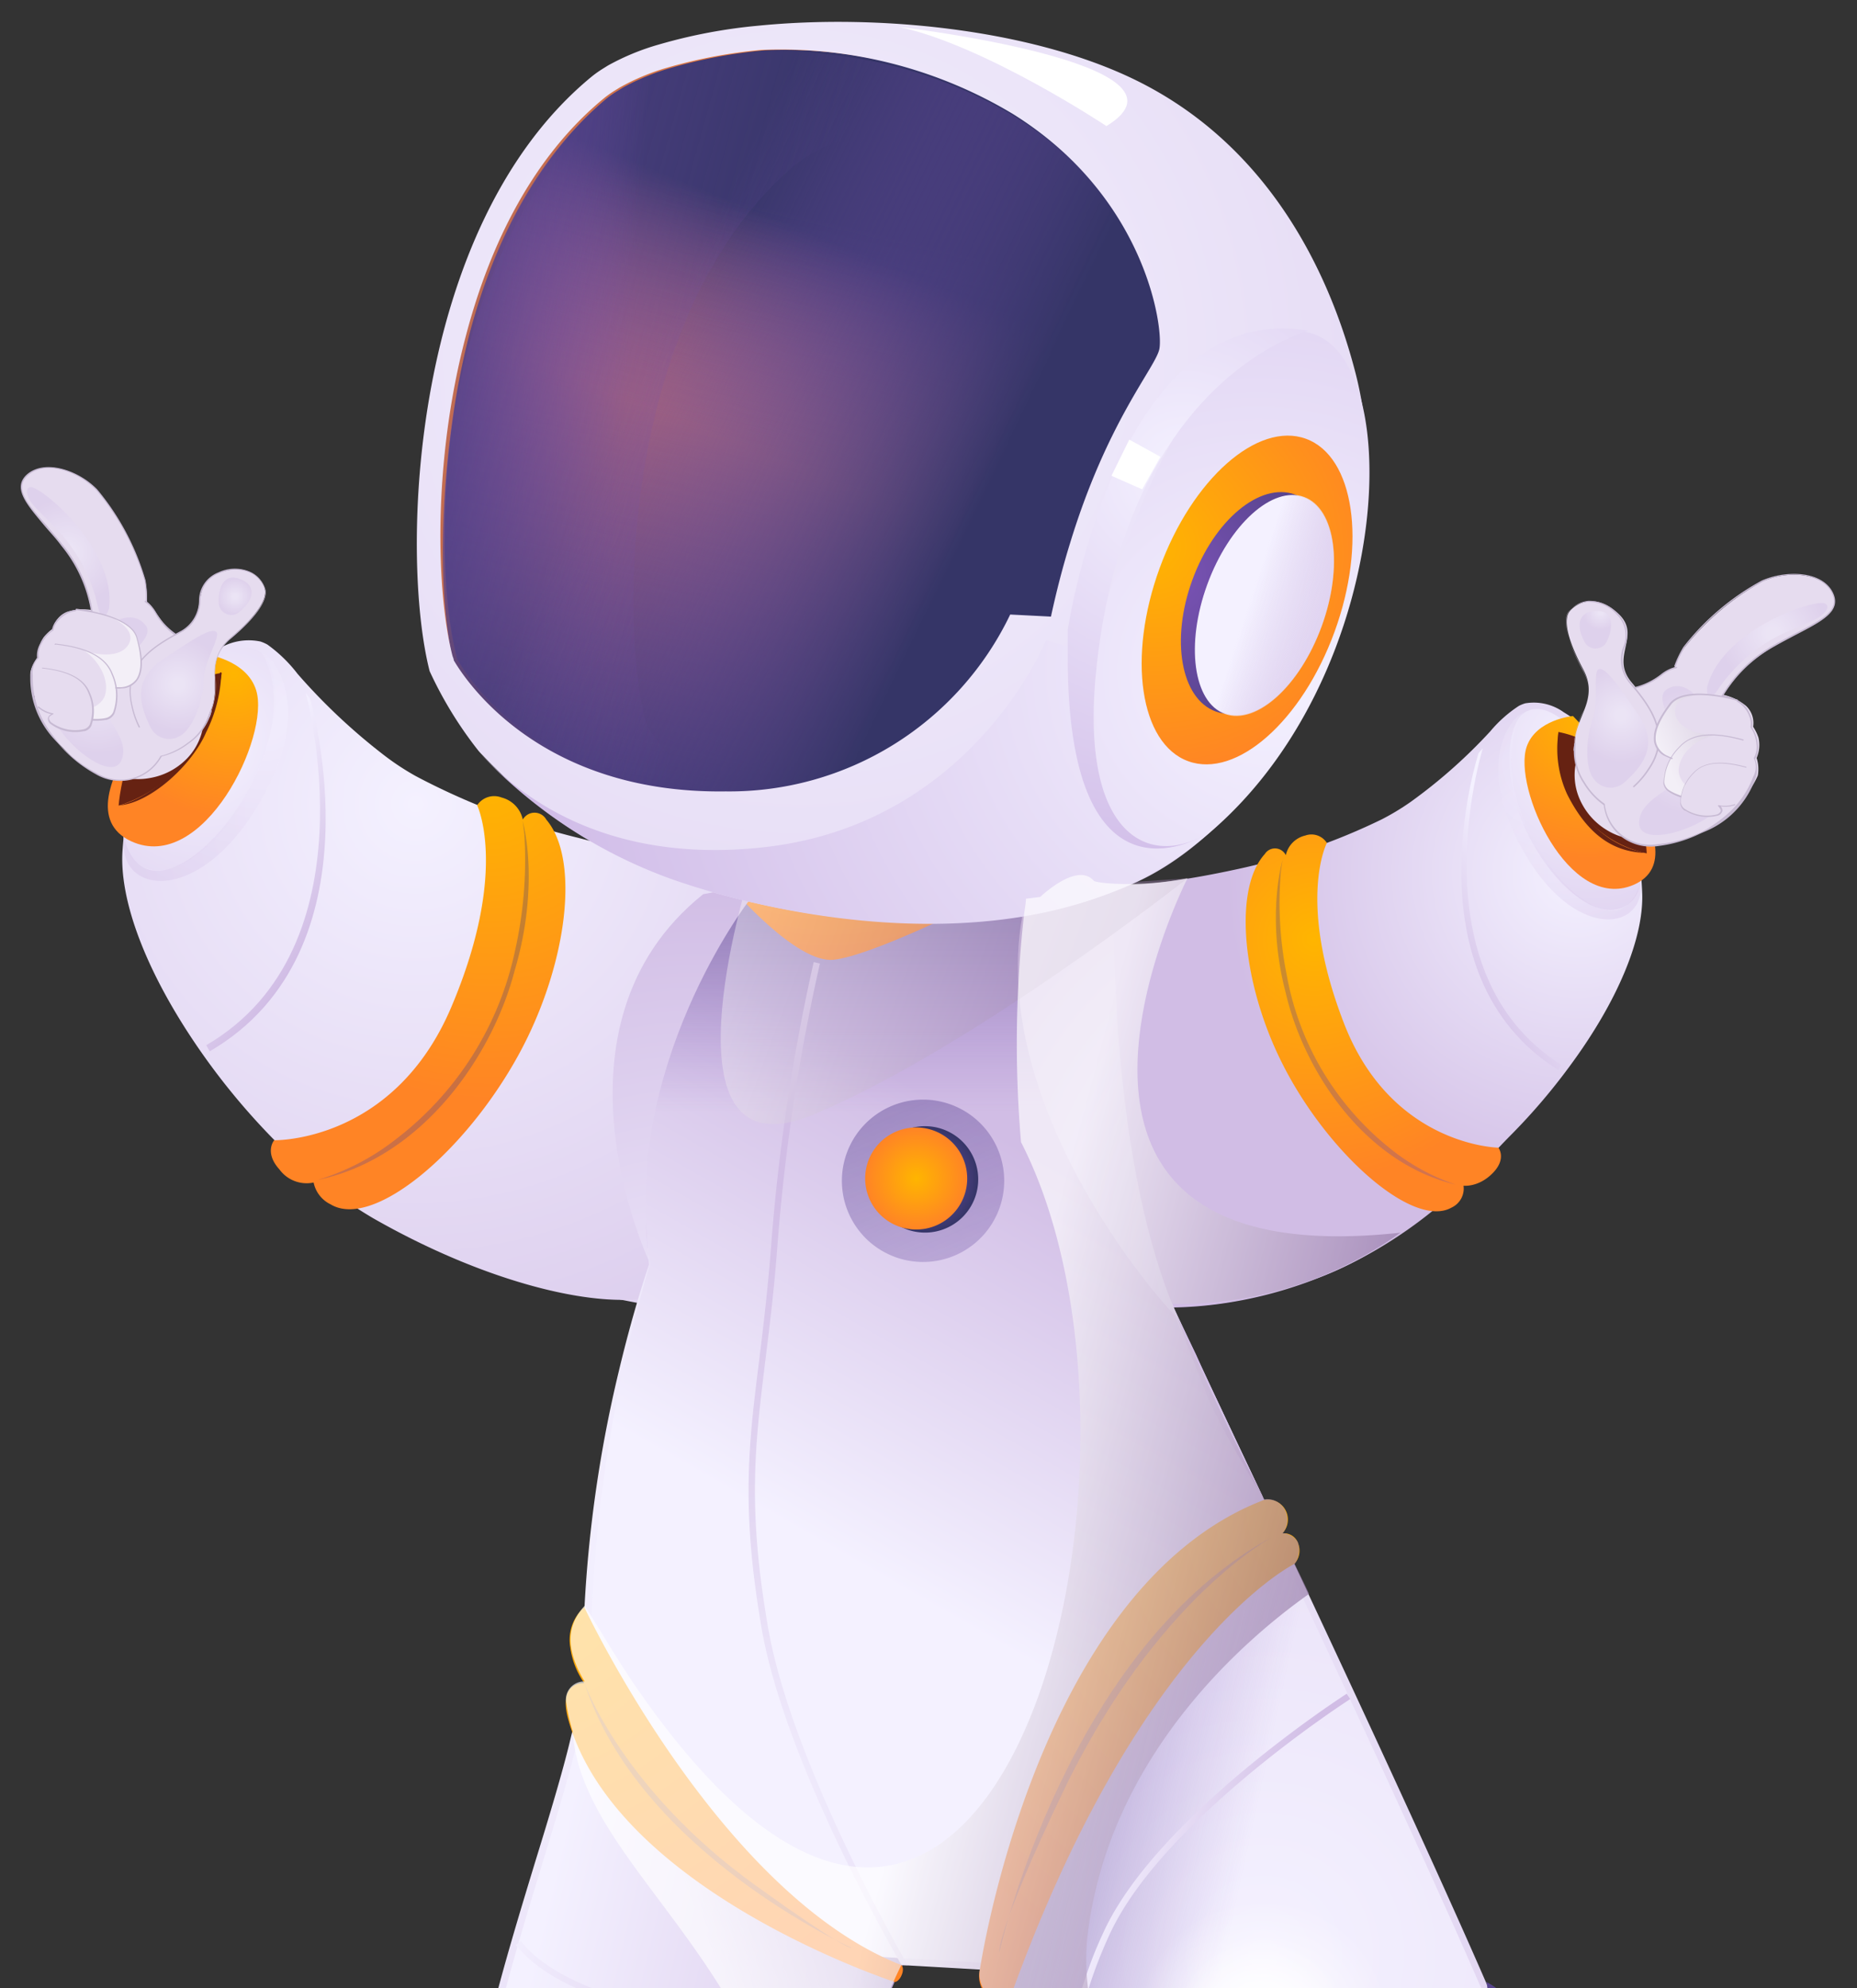 <svg xmlns="http://www.w3.org/2000/svg" xmlns:xlink="http://www.w3.org/1999/xlink" viewBox="0 0 170 182"><rect x="0" y="0" width="170" height="182" fill="#333333" stroke="none"/><defs><style>.a{isolation:isolate;}.aa,.ad,.ae,.af,.ag,.ah,.ai,.aj,.ak,.al,.am,.ap,.aq,.ar,.aw,.ax,.ay,.b,.bb,.bh,.bi,.bo,.bp,.bq,.c,.i,.j,.l,.t,.u{fill-rule:evenodd;}.b{fill:url(#a);}.ae,.ag,.ai,.ap,.aq,.aw,.ax,.bg,.bh,.bj,.bk,.bm,.bt,.bw,.c,.g,.k,.s,.u,.y{mix-blend-mode:multiply;}.c{fill:url(#b);}.d{fill:url(#c);}.e{fill:url(#d);}.f{fill:url(#e);}.g{fill:url(#f);}.bc,.bd,.be,.bf,.h,.o,.p,.q,.r,.z{mix-blend-mode:overlay;opacity:0.37;}.h{fill:url(#g);}.i{fill:url(#h);}.j{fill:#662212;}.aw,.ax,.k{opacity:0.31;}.l{fill:url(#i);}.m{fill:#e6dcef;}.n{fill:#c7bad3;}.o{fill:url(#j);}.p{fill:url(#k);}.q{fill:url(#l);}.r{fill:url(#m);}.bg,.s{opacity:0.53;}.s{fill:url(#n);}.t{fill:url(#o);}.u{fill:url(#p);}.v{fill:url(#q);}.w{fill:url(#r);}.x{fill:url(#s);}.y{fill:url(#t);}.z{fill:url(#u);}.aa{fill:url(#v);}.ab{fill:none;}.ac{fill:url(#w);}.ad{fill:url(#x);}.ae{fill:url(#y);}.af{fill:url(#z);}.ag{fill:url(#aa);}.ah{fill:url(#ab);}.ai{fill:url(#ac);}.aj{fill:url(#ad);}.ak{fill:url(#ae);}.al{fill:url(#af);}.am{fill:url(#ag);}.an{fill:url(#ah);}.ao{fill:url(#ai);}.ap{fill:url(#aj);}.aq{fill:url(#ak);}.ar{fill:url(#al);}.as{fill:url(#am);}.at{fill:url(#an);}.au{fill:url(#ao);}.av{fill:url(#ap);}.aw{fill:url(#aq);}.ax{fill:url(#ar);}.ay{fill:url(#as);}.az{fill:url(#at);}.ba{fill:url(#au);}.bb{fill:url(#av);}.bc{fill:url(#aw);}.bd{fill:url(#ax);}.be{fill:url(#ay);}.bf{fill:url(#az);}.bg{fill:url(#ba);}.bh{opacity:0.42;fill:url(#bb);}.bi{fill:url(#bc);}.bj{fill:url(#bd);}.bk{fill:url(#be);}.bl,.bn{mix-blend-mode:screen;}.bl{fill:url(#bf);}.bm{fill:url(#bg);}.bn{fill:url(#bh);}.bo{fill:url(#bi);}.bp{fill:url(#bj);}.bq{fill:url(#bk);}.br{fill:#fff;}.bs{fill:url(#bl);}.bt{fill:url(#bm);}.bu{fill:url(#bn);}.bv{fill:url(#bo);}.bw{opacity:0.66;}.bx{fill:url(#bp);}.by{fill:url(#bq);}</style><radialGradient id="a" cx="83.01" cy="-877.33" r="103.64" gradientTransform="translate(-546.13 738.99) rotate(35.26)" gradientUnits="userSpaceOnUse"><stop offset="0" stop-color="#f4f1ff"/><stop offset="1" stop-color="#d1bde5"/></radialGradient><linearGradient id="b" x1="60.65" y1="-747.34" x2="97.5" y2="-728.16" gradientTransform="matrix(0.83, 0.55, -0.55, 0.83, -406.65, 695.09)" gradientUnits="userSpaceOnUse"><stop offset="0" stop-color="#7d54b8" stop-opacity="0"/><stop offset="1" stop-color="#353567"/></linearGradient><radialGradient id="c" cx="-33.86" cy="-732.84" r="77.43" gradientTransform="translate(-364.76 686.74) rotate(35.95)" xlink:href="#a"/><radialGradient id="d" cx="44.89" cy="71.51" r="29.16" gradientUnits="userSpaceOnUse"><stop offset="0" stop-color="#ffb500"/><stop offset="1" stop-color="#ff8425"/></radialGradient><linearGradient id="e" x1="78.75" y1="-867.12" x2="92.34" y2="-867.12" gradientTransform="translate(-546.13 738.99) rotate(35.26)" xlink:href="#a"/><radialGradient id="f" cx="317.85" cy="-816.38" r="31.78" gradientTransform="matrix(0.76, 0.43, -0.49, 0.87, -622.07, 641.81)" xlink:href="#a"/><radialGradient id="g" cx="128.91" cy="-819.65" r="18.88" gradientTransform="translate(-490.9 715.85) rotate(29.44)" gradientUnits="userSpaceOnUse"><stop offset="0.1" stop-color="#f4f1ff"/><stop offset="1" stop-color="#d1bde5"/></radialGradient><radialGradient id="h" cx="21.4" cy="61.64" r="13.2" xlink:href="#d"/><radialGradient id="i" cx="-1261.01" cy="602.84" r="50.68" gradientTransform="matrix(-0.02, -0.98, 0.99, 0, -611.85, -1137.7)" gradientUnits="userSpaceOnUse"><stop offset="0" stop-color="#7d54b8"/><stop offset="1" stop-color="#353567"/></radialGradient><radialGradient id="j" cx="373.24" cy="-366.54" r="4.96" gradientTransform="translate(-387.01 395.52) rotate(3.22)" xlink:href="#g"/><radialGradient id="k" cx="376.63" cy="-354" r="5.72" gradientTransform="translate(-387.01 395.52) rotate(3.22)" xlink:href="#g"/><radialGradient id="l" cx="383.97" cy="-355.02" r="4.28" gradientTransform="translate(-387.01 395.52) rotate(3.22)" xlink:href="#g"/><radialGradient id="m" cx="388.74" cy="-363.33" r="1.61" gradientTransform="translate(-387.01 395.52) rotate(3.22)" xlink:href="#g"/><linearGradient id="n" x1="-2961.07" y1="-30.07" x2="-2949.35" y2="-37.71" gradientTransform="matrix(-0.97, -0.23, -0.23, 0.97, -2878.04, -586.27)" gradientUnits="userSpaceOnUse"><stop offset="0" stop-color="#fff"/><stop offset="1" stop-color="#9579a7"/></linearGradient><radialGradient id="o" cx="279.4" cy="-862.34" r="73.73" gradientTransform="translate(-324.24 822.8) rotate(14.8)" xlink:href="#a"/><linearGradient id="p" x1="118.04" y1="-764.44" x2="85.11" y2="-734.15" gradientTransform="matrix(0.95, 0.33, -0.33, 0.95, -247.97, 781.41)" xlink:href="#b"/><radialGradient id="q" cx="81.71" cy="-764.8" r="32.18" gradientTransform="translate(-209.55 762.75) rotate(21.3)" xlink:href="#a"/><radialGradient id="r" cx="120.3" cy="85.98" r="22.02" xlink:href="#d"/><linearGradient id="s" x1="-430.99" y1="-476.54" x2="-418.87" y2="-476.54" gradientTransform="matrix(-0.83, 0.55, 0.55, 0.83, 46.28, 715.43)" xlink:href="#a"/><radialGradient id="t" cx="-306.72" cy="-478.53" r="28.34" gradientTransform="matrix(-0.78, 0.41, 0.46, 0.89, 125.32, 620.74)" xlink:href="#a"/><radialGradient id="u" cx="-417.74" cy="-481.44" r="16.84" gradientTransform="matrix(-0.89, 0.46, 0.46, 0.89, -8.17, 690.52)" xlink:href="#g"/><radialGradient id="v" cx="145.32" cy="65.55" r="13.05" xlink:href="#d"/><radialGradient id="w" cx="200.04" cy="-754.57" r="166.02" gradientTransform="translate(-324.24 822.8) rotate(14.8)" xlink:href="#a"/><linearGradient id="x" x1="196.41" y1="-710.62" x2="238.57" y2="-711.65" gradientTransform="translate(-324.24 822.8) rotate(14.8)" xlink:href="#a"/><linearGradient id="y" x1="101.89" y1="-663.32" x2="136.6" y2="-693.75" gradientTransform="matrix(0.95, 0.33, -0.33, 0.95, -247.97, 781.41)" xlink:href="#b"/><linearGradient id="z" x1="210.69" y1="-761.21" x2="221.12" y2="-800.57" gradientTransform="translate(-324.24 822.8) rotate(14.8)" xlink:href="#a"/><linearGradient id="aa" x1="85.2" y1="101.72" x2="85.2" y2="65.98" gradientTransform="matrix(1, 0, 0, 1, 0, 0)" xlink:href="#b"/><radialGradient id="ab" cx="260.82" cy="-734.96" r="148.8" gradientTransform="translate(-324.24 822.8) rotate(14.8)" xlink:href="#a"/><linearGradient id="ac" x1="141.05" y1="-688.85" x2="99.05" y2="-683.82" gradientTransform="matrix(0.95, 0.33, -0.33, 0.95, -247.97, 781.41)" xlink:href="#b"/><radialGradient id="ad" cx="75.79" cy="63.94" r="23.32" xlink:href="#d"/><radialGradient id="ae" cx="64.64" cy="133.81" r="53.12" gradientTransform="matrix(1, 0, 0, 1, 0, 0)" xlink:href="#a"/><radialGradient id="af" cx="123.36" cy="138.06" r="47.71" xlink:href="#d"/><radialGradient id="ag" cx="46.43" cy="142.57" r="45.53" xlink:href="#d"/><radialGradient id="ah" cx="282.57" cy="-717.79" r="37.11" gradientTransform="translate(-324.24 822.8) rotate(14.8)" xlink:href="#i"/><radialGradient id="ai" cx="209.91" cy="-733.72" r="59.08" gradientTransform="translate(-324.24 822.8) rotate(14.8)" xlink:href="#a"/><linearGradient id="aj" x1="99.43" y1="143.82" x2="58.92" y2="46.8" gradientTransform="matrix(1, 0, 0, 1, 0, 0)" xlink:href="#b"/><radialGradient id="ak" cx="212.77" cy="-795.6" r="4.87" gradientTransform="translate(-324.24 822.8) rotate(14.8)" xlink:href="#i"/><radialGradient id="al" cx="211.97" cy="-795.46" r="4.67" gradientTransform="translate(-324.24 822.8) rotate(14.8)" xlink:href="#d"/><linearGradient id="am" x1="152.4" y1="-785.88" x2="185.37" y2="-785.88" gradientTransform="matrix(0.94, 0.35, -0.35, 0.94, -371.82, 859.15)" xlink:href="#a"/><linearGradient id="an" x1="202.21" y1="-812.66" x2="215.93" y2="-812.66" gradientTransform="matrix(0.94, 0.35, -0.35, 0.94, -371.82, 859.15)" xlink:href="#a"/><radialGradient id="ao" cx="262.56" cy="-728.52" r="13.34" gradientTransform="translate(-324.24 822.8) rotate(14.8)" gradientUnits="userSpaceOnUse"><stop offset="0" stop-color="#fff"/><stop offset="0.87" stop-color="#fff" stop-opacity="0"/></radialGradient><radialGradient id="ap" cx="262.21" cy="-728.76" r="8.93" xlink:href="#ao"/><radialGradient id="aq" cx="203.63" cy="-753.79" r="43.84" gradientTransform="translate(-324.24 822.8) rotate(14.8)" xlink:href="#i"/><radialGradient id="ar" cx="-709.43" cy="-697.31" r="57.05" gradientTransform="translate(-622.38 805.51) rotate(94.58)" xlink:href="#i"/><radialGradient id="as" cx="-1148.6" cy="-304.61" r="45.2" gradientTransform="matrix(0.06, -0.98, -0.99, -0.03, -93.78, -1031.91)" xlink:href="#i"/><linearGradient id="at" x1="119.57" y1="-741.99" x2="137.85" y2="-723.81" gradientTransform="matrix(0.95, 0.33, -0.33, 0.95, -247.97, 781.41)" xlink:href="#a"/><radialGradient id="au" cx="117.83" cy="-723.97" r="10.27" gradientTransform="matrix(0.95, 0.33, -0.33, 0.95, -247.97, 781.41)" xlink:href="#a"/><radialGradient id="av" cx="123.53" cy="114.06" r="36.45" gradientTransform="matrix(1, 0, 0, 1, 0, 0)" xlink:href="#a"/><radialGradient id="aw" cx="321.67" cy="-375.86" r="4.96" gradientTransform="matrix(-0.95, -0.32, -0.32, 0.95, 347.59, 517.95)" xlink:href="#g"/><radialGradient id="ax" cx="325.07" cy="-363.33" r="5.72" gradientTransform="matrix(-0.95, -0.32, -0.32, 0.95, 347.59, 517.95)" xlink:href="#g"/><radialGradient id="ay" cx="332.4" cy="-364.35" r="4.28" gradientTransform="matrix(-0.95, -0.32, -0.32, 0.95, 347.59, 517.95)" xlink:href="#g"/><radialGradient id="az" cx="337.17" cy="-372.66" r="1.61" gradientTransform="matrix(-0.95, -0.32, -0.32, 0.95, 347.59, 517.95)" xlink:href="#g"/><linearGradient id="ba" x1="-2908.67" y1="-30.26" x2="-2896.95" y2="-37.91" gradientTransform="translate(3025.1 527.06) rotate(8.45)" xlink:href="#n"/><linearGradient id="bb" x1="137.86" y1="-880.74" x2="175.52" y2="-880.74" gradientTransform="matrix(0.94, 0.35, -0.35, 0.94, -371.82, 859.15)" xlink:href="#n"/><radialGradient id="bc" cx="-14.96" cy="-695.73" r="44.34" gradientTransform="matrix(0.87, 0.38, -0.41, 0.91, -171.82, 683.97)" xlink:href="#d"/><linearGradient id="bd" x1="-114.68" y1="-685.17" x2="-115.32" y2="-705.63" gradientTransform="translate(-103.84 714.35) rotate(24.01)" gradientUnits="userSpaceOnUse"><stop offset="0" stop-color="#7d54b8" stop-opacity="0.5"/><stop offset="1" stop-color="#353567"/></linearGradient><linearGradient id="be" x1="-94.79" y1="-645.83" x2="-113.02" y2="-641.22" gradientTransform="translate(-54.2 680.88) rotate(18.19)" xlink:href="#b"/><linearGradient id="bf" x1="-81.16" y1="-668.37" x2="-76.26" y2="-612.93" gradientTransform="translate(-54.2 680.88) rotate(18.19)" xlink:href="#b"/><linearGradient id="bg" x1="-94.57" y1="-650.33" x2="-61.66" y2="-645.96" gradientTransform="translate(-54.2 680.88) rotate(18.19)" xlink:href="#b"/><linearGradient id="bh" x1="-2.48" y1="-775.99" x2="-73.22" y2="-768.73" gradientTransform="translate(-209.55 762.75) rotate(21.3)" xlink:href="#b"/><radialGradient id="bi" cx="-1.52" cy="-782.75" r="136.56" gradientTransform="translate(-209.55 762.75) rotate(21.3)" xlink:href="#a"/><radialGradient id="bj" cx="-1.26" cy="-640.05" r="80.5" gradientTransform="matrix(0.98, 0.33, -0.31, 0.95, -81.32, 670.31)" gradientUnits="userSpaceOnUse"><stop offset="0" stop-color="#f4f1ff"/><stop offset="1" stop-color="#c9b1e3"/></radialGradient><radialGradient id="bk" cx="-8.63" cy="-700.9" r="46.19" gradientTransform="matrix(0.87, 0.38, -0.41, 0.91, -171.82, 683.97)" xlink:href="#bj"/><radialGradient id="bl" cx="-25.87" cy="-647.53" r="21" gradientTransform="matrix(0.03, 1.06, -1, 0.04, -530.96, 98.11)" xlink:href="#d"/><radialGradient id="bm" cx="-87.44" cy="-705.06" r="23.85" gradientTransform="matrix(0, 1.23, -1.09, 0, -654.1, 153.7)" xlink:href="#i"/><radialGradient id="bn" cx="-19.36" cy="-705.14" r="23.7" gradientTransform="matrix(0, 1.11, -1.09, 0, -653.14, 69.28)" xlink:href="#a"/><linearGradient id="bo" x1="-39.28" y1="-647.26" x2="-25.01" y2="-647.26" gradientTransform="translate(-530.04 110.47) rotate(88.12)" gradientUnits="userSpaceOnUse"><stop offset="0.28" stop-color="#f4f1ff"/><stop offset="1" stop-color="#d1bde5" stop-opacity="0"/></linearGradient><linearGradient id="bp" x1="225.11" y1="-802.32" x2="256.76" y2="-802.32" gradientTransform="translate(-324.24 822.8) rotate(14.8)" xlink:href="#n"/><linearGradient id="bq" x1="225.11" y1="-758.24" x2="256.76" y2="-758.24" gradientTransform="translate(-324.24 822.8) rotate(14.8)" xlink:href="#n"/></defs><g class="a"><path class="b" d="M11.92,77.74C11,88.32,27,109.72,39.24,113.61c2.55.82,6.66,2.7,10,3.57,23.51,6.07,19.21,1,23.48-2.07,2.59-1.82-7.16-12.07-7.16-12.07l11.1-22.73s-.32-.08-.9-.19a43.67,43.67,0,0,0-10.37-.76c-5.82.35-23.22-3.89-30.59-9.59s-9.08-9.7-11.19-10.36-5.24,2-5.24,2S12.87,66.58,11.92,77.74Z"/><path class="c" d="M11.92,77.74C11,88.32,25.81,107.67,37.5,112.9c28.15,12.61,27-.55,31.86-4,2.58-1.82-3.79-5.84-3.79-5.84l11.1-22.73s-.32-.08-.9-.19a43.67,43.67,0,0,0-10.37-.76c-5.82.35-23.22-3.89-30.59-9.59s-9.08-9.7-11.19-10.36-5.24,2-5.24,2S12.87,66.58,11.92,77.74Z"/><path class="d" d="M77,79.67a.54.54,0,0,0-.19-.07s-.34-.09-.93-.2a44.52,44.52,0,0,0-10.56-.78c-2.51.15-7.26-.59-12.39-1.93a64.65,64.65,0,0,1-14.83-5.63,23.67,23.67,0,0,1-2.86-1.87,54.92,54.92,0,0,1-8-7.51A13.07,13.07,0,0,0,24.48,59a3.56,3.56,0,0,0-.64-.28,5.22,5.22,0,0,0-4,.79,12,12,0,0,0-1.94,1.32l0,0a18.45,18.45,0,0,0-3,4.18,31.56,31.56,0,0,0-3.67,12.66c-.39,4.62,2.12,11.25,6.88,18.19a62.45,62.45,0,0,0,7.51,9,41.87,41.87,0,0,0,8.56,6.66c11.5,6.56,22.2,8.6,26.59,6.88,3.9-1.53,3.75-6.61,6-8.19,2.6-1.82-.7-6.56-.63-6.62a.82.82,0,0,0,.16-.22l11.1-22.73a.75.75,0,0,0,0-.64.71.71,0,0,0-.31-.33Z"/><path class="e" d="M43.68,73.71s2.92,6-2.36,18.46-16.22,12.2-16.22,12.2-.94,1.1.48,2.67a3.08,3.08,0,0,0,3.13,1.2,2.86,2.86,0,0,0,1.56,2c3.86,2.33,12.37-4.78,17.29-13.85,4.33-8,5.6-17.67,2.45-21.37a1.23,1.23,0,0,0-2.15,0A2.66,2.66,0,0,0,45.92,73,1.87,1.87,0,0,0,43.68,73.71Z"/><path class="f" d="M19.2,96.23C35.05,87,28.47,64.19,28.4,64L28,63.44c.06.23,6.29,23.24-9.12,32.23Z"/><path class="g" d="M22.9,72.45c-3.12,5.53-7.59,8.44-10.15,6.71S11.13,73,14.25,67.49s6.84-9.36,9.41-7.9C25.73,60.76,26,66.91,22.9,72.45Z"/><path class="h" d="M24,59.77c.68,0,5.19,4.6-.37,13.93s-12.92,8.11-12.27,3C14,86.77,29.19,69.07,24,59.77Z"/><path class="i" d="M18.8,59.88s3.77.47,4.65,3.3C24.76,67.41,18.61,80.06,12,77,4.62,73.55,18.8,59.88,18.8,59.88Z"/><path class="j" d="M20.3,61.59s-1,9.52-9.44,12.15C10.86,73.74,11.52,63,20.3,61.59Z"/><g class="k"><path class="l" d="M29.09,108a21.74,21.74,0,0,0,7.07-3.66,29.4,29.4,0,0,0,11-17.37A37.64,37.64,0,0,0,48,76.39c-.16-1.51-.2-1.34-.18-1.31.09.19,1.64,5.91-.72,13.81C45.09,96.61,38.69,106,29.09,108Z"/></g><path class="j" d="M10.88,73.72s4.56-.82,7.73-7a13.31,13.31,0,0,0,1.48-4.87c0-.38.17-.31.17-.3a13,13,0,0,1-1.38,5.46C17.61,70,13.77,73.53,10.88,73.72Z"/><path class="m" d="M3.16,63.76a.3.3,0,0,0,0,.1,7.82,7.82,0,0,0,2.64,4.52l.07.06a2.57,2.57,0,0,0,2.14.8,3.11,3.11,0,0,0,2.23-1.94A4.21,4.21,0,0,0,12,66.68a2.39,2.39,0,0,0,1-2.31c0-.1,0-.19,0-.26a2.31,2.31,0,0,0-.1-.43s-.21-.75-.37-1.63a11.3,11.3,0,0,1-.19-1.39,3.22,3.22,0,0,1,.05-1c.31-1.14-.35-2.6-2.8-3.48A5,5,0,0,0,6.15,56a2.16,2.16,0,0,0-1.31,1.54,4.21,4.21,0,0,0-.84.79,3,3,0,0,0-.53,1.79,3.41,3.41,0,0,0-.69,1.45A6.42,6.42,0,0,0,3.16,63.76Z"/><path class="n" d="M8,69.3l.21,0c1.1-.23,1.92-1.7,2-1.92a3.29,3.29,0,0,0,1.83-.68,2.58,2.58,0,0,0,.81-2.86,0,0,0,1,0-.09,0,2.49,2.49,0,0,1-.78,2.75,3.23,3.23,0,0,1-1.8.66.05.05,0,0,0,0,0s-.86,1.66-2,1.89A2.63,2.63,0,0,1,6,68.49l0,0a8.41,8.41,0,0,1-3-6.66,1.89,1.89,0,0,1,.57-1.62.08.08,0,0,0,0,0,1.91,1.91,0,0,1,.25-1.3,3,3,0,0,1,1.07-1.21l0,0a1.62,1.62,0,0,1,.49-.93c1.13-1.27,2.77-.92,4.22-.4,1.85.65,2.89,1.82,2.79,3.12a.05.05,0,0,0,0,0s.05,0,.05,0c.1-1.35-1-2.56-2.86-3.23-1.39-.5-3.15-.89-4.32.43a1.85,1.85,0,0,0-.51,1,3.14,3.14,0,0,0-1.08,1.24,2.14,2.14,0,0,0-.27,1.35A2.5,2.5,0,0,0,2.77,62a8.21,8.21,0,0,0,3.16,6.55l0,0A2.79,2.79,0,0,0,8,69.3Z"/><path class="m" d="M8.64,57.18l4.94.68s-.17-2-.14-2.59a8.71,8.71,0,0,0-.15-2.14,23.88,23.88,0,0,0-4.41-8.29C7.2,43.1,4.1,42,2.49,43.5s.76,3.38,3.17,6.41S8.14,55,8.64,57.18Z"/><path class="n" d="M13.46,55.06a.05.05,0,0,0,0-.05,10.09,10.09,0,0,0-.14-1.89,22.93,22.93,0,0,0-4.43-8.33C7.15,43,4.05,42,2.44,43.45c-1.32,1.24,0,2.72,1.71,4.76.47.55,1,1.11,1.46,1.74a12.6,12.6,0,0,1,2.75,6.21c.07.34.14.69.22,1a.07.07,0,0,0,.08,0,.07.07,0,0,0,.05-.08c-.08-.35-.15-.7-.22-1a12.62,12.62,0,0,0-2.78-6.26c-.5-.63-1-1.2-1.46-1.75C2.48,46.06,1.3,44.7,2.53,43.55c1.55-1.45,4.57-.46,6.3,1.34a22.66,22.66,0,0,1,4.39,8.25A9.15,9.15,0,0,1,13.35,55a.07.07,0,0,0,.07.07Z"/><path class="o" d="M2.69,44.62c.61-.53,8,5.47,7.29,11.08,0,0-.53,1.75-1-.09a15.09,15.09,0,0,0-3.48-6.85c-2.09-2.16-2.69-2.61-2.94-3.34S2.69,44.62,2.69,44.62Z"/><path class="m" d="M18.56,64.51a5.52,5.52,0,0,1-1.52,5,6.18,6.18,0,0,1-3.24,1.69c-2,.4-4-.26-4.46-1.87-.66-2.53,7.72-6.79,7.72-6.79A2.49,2.49,0,0,1,18.56,64.51Z"/><path class="m" d="M19.36,64.13a5.92,5.92,0,0,1-.2,1.18,4.93,4.93,0,0,1-1.37,2.21,7.89,7.89,0,0,1-.59.54,6.34,6.34,0,0,1-1,.68,3.5,3.5,0,0,1-1.45.47.05.05,0,0,1,0,0A4.26,4.26,0,0,1,8.79,70.8a10.9,10.9,0,0,1-4.17-3.88,7.91,7.91,0,0,1-1-2.42c-.47-2.09,3.46-4.56,5.93-6s2.84-4,3.75-3.5,1.26,2.06,2.79,3.09l.17.11A8,8,0,0,1,19.36,64.13Z"/><path class="m" d="M12.28,64.69c-.87-2.95,1.49-5.36,4.27-6.83s.7-4.3,3.45-5.4,4.07.67,4.25,1.49-.57,2.26-3.09,4.39-.83,4.48-1.9,6.77a11.28,11.28,0,0,1-.87,1.79c-1.29,1.79-3.52,2.49-4.41,1.45A9.86,9.86,0,0,1,12.28,64.69Z"/><path class="n" d="M16.05,58.16s0,0-.05,0a6.68,6.68,0,0,1-1.74-1.92,3.19,3.19,0,0,0-1-1.14.08.08,0,0,1,0-.1s0,0,.09,0a3.37,3.37,0,0,1,1,1.19A6.45,6.45,0,0,0,16.08,58a.08.08,0,0,1,0,.1Z"/><path class="n" d="M12,71.37a4.41,4.41,0,0,1-3.24-.51,12.06,12.06,0,0,1-5.13-5.47,11.79,11.79,0,0,0,5.19,5.35,4.18,4.18,0,0,0,5.88-1.56,0,0,0,0,1,.05,0A6.71,6.71,0,0,0,17.17,68a5.16,5.16,0,0,0,2.08-3,.06.06,0,0,1,.08,0s.06,0,.05.08a5.27,5.27,0,0,1-2.14,3,6.56,6.56,0,0,1-2.44,1.16A4.3,4.3,0,0,1,12,71.37Z"/><path class="n" d="M19.18,65.62h0s-.06-.06,0-.09a3.45,3.45,0,0,0,.12-.43.93.93,0,0,1,.06-.21,6.9,6.9,0,0,0,.32-2.7,4.13,4.13,0,0,1,1.5-3.9c3-2.49,3.2-3.78,3.08-4.33A2.47,2.47,0,0,0,23,52.48a3.47,3.47,0,0,0-2.94,0A2.68,2.68,0,0,0,18.35,55a3.33,3.33,0,0,1-1.77,2.88c-2.7,1.42-5.27,3.12-4.46,6.67a8,8,0,0,0,.67,1.94.06.06,0,0,1,0,.09.07.07,0,0,1-.09,0,8,8,0,0,1-.68-2c-.83-3.65,1.78-5.37,4.53-6.82A3.23,3.23,0,0,0,18.22,55,2.78,2.78,0,0,1,20,52.39a3.51,3.51,0,0,1,3,0,2.56,2.56,0,0,1,1.3,1.57c.22,1-.89,2.58-3.12,4.46a4,4,0,0,0-1.46,3.79,6.78,6.78,0,0,1-.33,2.75l-.05.2a2.54,2.54,0,0,1-.13.45A.07.07,0,0,1,19.18,65.62Z"/><path class="p" d="M9,58.23c-1.64,2.21-4.25,3.85-4.45,6-.27,2.69,5.51,7.68,6.55,5.4S8.52,65,9.09,63.13s5.24-4.41,4.29-5.82S10.35,56.46,9,58.23Z"/><path class="q" d="M13.81,66.63c-1.09-2.17-1.64-4.44,1.1-6.27s4.29-2.87,4.85-2.55-1.08,2.65-1.12,4.48-1,4.55-2.27,5.13A1.89,1.89,0,0,1,13.81,66.63Z"/><path class="r" d="M21.78,56.12c1.7-1.31,1.65-2.73-.07-3.2s-1.85,2.15-1.58,2.71A1.16,1.16,0,0,0,21.78,56.12Z"/><path class="m" d="M7,55.79c2.41.25,5.14,1.11,5.56,2.58s1,4.4-1.55,4.59h-.39c-2.47-.1-5.22-2.71-5.22-2.71Z"/><path class="m" d="M5.11,59c2.33.25,4.5,1,5.16,2.75s.6,3.84-.56,4.09-3,0-3.69-.8.31-1,.31-1a3.27,3.27,0,0,1-1.62-.74C4.11,62.68,5.11,59,5.11,59Z"/><path class="s" d="M9.64,56.33c1,.27,2.87,1.36,2.13,2.65s-3,1-4.15.52c1.28.81,2.42,2.56,2,4.11-.38,1.33-2.87,2-3.55.55-.73.41.27,1.17.66,1.37a4.57,4.57,0,0,0,2.42.37,1.62,1.62,0,0,0,1.31-.67,5,5,0,0,0,.17-2.41c.17.37.91.06,1.17,0a1.76,1.76,0,0,0,1-1.11,9.83,9.83,0,0,0,0-2.1C12.8,57.58,11.29,56.91,9.64,56.33Z"/><path class="n" d="M11.36,63a1.82,1.82,0,0,0,1.22-.74c.54-.77.55-2.07,0-3.88C12.19,56.8,9.32,56,7,55.72a.09.09,0,0,0-.08.06s0,.07.06.07c2.28.25,5.09,1,5.51,2.54.49,1.77.49,3,0,3.77A1.84,1.84,0,0,1,11,62.9h-.38a.09.09,0,0,0-.07.06.07.07,0,0,0,.07.07H11Z"/><path class="n" d="M9.65,65.9h.08a1.11,1.11,0,0,0,.75-.6,4.85,4.85,0,0,0-.15-3.59c-.57-1.55-2.28-2.47-5.21-2.79A.08.08,0,0,0,5,59,.07.07,0,0,0,5.1,59c2.88.32,4.55,1.2,5.11,2.71a4.71,4.71,0,0,1,.15,3.48,1,1,0,0,1-.66.53c-1.13.25-3-.05-3.63-.78a.61.61,0,0,1-.2-.54c.08-.25.47-.36.47-.36a.08.08,0,0,0,0-.07.06.06,0,0,0,0-.06,3.24,3.24,0,0,1-1.58-.73.07.07,0,0,0-.09,0,.07.07,0,0,0,0,.1A3.15,3.15,0,0,0,6.1,64a.62.62,0,0,0-.35.36.67.67,0,0,0,.22.66C6.62,65.83,8.45,66.13,9.65,65.9Z"/><path class="m" d="M3.9,61.19c1.93.21,3.73.79,4.28,2.28s.5,3.19-.46,3.4a3.78,3.78,0,0,1-3.07-.67c-.54-.63.26-.83.26-.83a2.09,2.09,0,0,1-1-.57C3.41,64.3,3.9,61.19,3.9,61.19Z"/><path class="n" d="M7.66,66.93h.07a.93.93,0,0,0,.63-.49,4,4,0,0,0-.12-3c-.48-1.29-1.9-2.05-4.33-2.32a.06.06,0,0,0-.06,0,0,0,0,0,0,0,.06c2.4.26,3.78,1,4.24,2.25a3.88,3.88,0,0,1,.13,2.88.82.82,0,0,1-.55.44,3.71,3.71,0,0,1-3-.65c-.15-.17-.21-.31-.17-.44s.39-.3.39-.3a.06.06,0,0,0,0-.06.12.12,0,0,0,0,0,2.77,2.77,0,0,1-1.31-.6.06.06,0,1,0-.08.08,2.62,2.62,0,0,0,1.19.59.59.59,0,0,0-.29.31.6.6,0,0,0,.18.55A3.8,3.8,0,0,0,7.66,66.93Z"/><path class="t" d="M150,81.76c.49,9.46-15.42,30.11-29.29,35.19-15.84,5.81-21.48.13-22,.22-7,1-13.13-16.08-13.13-16.08l6.23-19,.81-.14a38.79,38.79,0,0,1,9.27-.39c5.17.48,20.8-2.8,27.53-7.66s8.38-8.39,10.28-8.92,4.61,1.9,4.61,1.9S149.5,71.78,150,81.76Z"/><path class="u" d="M150,81.76c.49,9.46-15.42,30.11-29.29,35.19-15.84,5.81-22.38.46-22.87.54-7,1-12.23-16.4-12.23-16.4l6.23-19,.81-.14a38.79,38.79,0,0,1,9.27-.39c5.17.48,20.8-2.8,27.53-7.66s8.38-8.39,10.28-8.92,4.61,1.9,4.61,1.9S149.5,71.78,150,81.76Z"/><path class="v" d="M91.57,81.51a.71.71,0,0,0-.29.28.67.67,0,0,0,0,.57l9.24,20.58a.9.9,0,0,0,.14.2c.06.06-11.9,7.65-9.64,9.35,1.94,1.47,4,4,7.43,5.5,1.42,2,22.48,5.6,38.27-12.55a55.93,55.93,0,0,0,6.95-7.81c4.45-6,6.87-11.88,6.66-16a28.09,28.09,0,0,0-2.92-11.39,16.13,16.13,0,0,0-2.56-3.81l0,0a11.25,11.25,0,0,0-1.69-1.23,4.69,4.69,0,0,0-3.54-.82,3.4,3.4,0,0,0-.57.23,11.79,11.79,0,0,0-2.62,2.33,47.89,47.89,0,0,1-7.29,6.46A22.43,22.43,0,0,1,126.49,75a57.87,57.87,0,0,1-13.38,4.59c-4.61,1-8.87,1.57-11.1,1.37a39.36,39.36,0,0,0-9.44.39c-.52.08-.82.14-.83.15a.49.49,0,0,0-.17.06Z"/><path class="w" d="M121.47,77.16s-2.78,5.29,1.57,16.52,14.13,11.37,14.13,11.37.79,1-.52,2.33-2.67,1.15-2.67,1.15a1.92,1.92,0,0,1-1.09,2c-3.51,2-11.41-5-15.53-13.24-3.64-7.25-4.48-15.92-1.57-19.12a1.1,1.1,0,0,1,1.92.11,2.37,2.37,0,0,1,1.78-1.8A1.67,1.67,0,0,1,121.47,77.16Z"/><path class="x" d="M142.64,97.93c-13.86-8.7-7.34-28.82-7.28-29l.39-.45c-.07.2-6.28,20.53,7.2,29Z"/><path class="y" d="M140,76.63c2.63,5,6.53,7.74,8.86,6.27s1.62-5.42-1-10.44-5.83-8.54-8.16-7.32C137.84,66.12,137.4,71.6,140,76.63Z"/><path class="z" d="M139.42,65.29c-.6,0-4.75,3.95-.07,12.43s11.29,7.6,10.86,3C147.57,89.65,134.51,73.43,139.42,65.29Z"/><path class="aa" d="M144,65.54s-3.38.31-4.24,2.81c-1.28,3.74,3.83,15.18,9.77,12.65,6.72-2.87-5.53-15.46-5.53-15.46Z"/><path class="j" d="M142.66,67a22.65,22.65,0,0,0,0,2.34,10.34,10.34,0,0,0,8.09,8.77S150.44,68.52,142.66,67Z"/><path class="ab" d="M91.28,81.33c-3.51.84-14,3-21.24,1.13a13.18,13.18,0,0,1-3-1.17s-.2.27-.53.8a1.27,1.27,0,0,0-.13.19c-1.72,2.78-6.2,11.39-6.51,25.86,0,1.79,0,3.66.09,5.63,0,.69.08,1.4.14,2.12a117.91,117.91,0,0,0-5.93,32.74c0,1.8,0,3.62,0,5.44,0,0-.53,2.1-1.33,5.41-2.28,9.62-9.48,28.53-8.79,36.69.91,10.94,18.38,26.92,18.38,26.92l9.21-1.59s.28-2.25.85-5.81c1.42-9,4.64-26.32,9.64-36.48l8,.45h0s14.78,18.69,18.24,23.64,14.74,13.45,21,15.54l.38.11.08,0,.36.1c5.71,1.51,8.82-1.9,8.82-1.9s.07-1.25.16-3.24c.12-2.63.29-6.53.36-10.44.11-5.2.07-10.4-.4-12.58-.81-3.73-13.37-30.79-19.87-44.66l-3.85-8.16h0a52.68,52.68,0,0,1-3-6l-4-.13Z"/><path class="ac" d="M72.58,157.38c.8-3.31,3.93-8.84,3.93-8.84-.07-1.83-1.84-1.74-1.79-3.54.45-17.47,4.8-26.79,4.8-26.79,0-.72-9.54-5.58-9.58-6.28-.1-2,6.7-1.77,6.73-3.55.31-14.47-7.15-17.06-5.43-19.84,0-.06-1.71-3.1-1.67-3.16.34-.53,2.1,2.37,2.1,2.37.91.49-1.4-.83-.31-.54,7.22,1.91,16.39-5,19.9-5.88L91,80.7c-1.37.33-3.79.85-6.63,1.26-5.81.83-10.73.78-14.23-.15a12.44,12.44,0,0,1-2.86-1.1.47.47,0,0,0-.15-.06.66.66,0,0,0-.7.24s-.21.29-.55.82a1.27,1.27,0,0,1-.07.12l0,.06,0,0a39.44,39.44,0,0,0-3.85,8.69,61.74,61.74,0,0,0-2.76,17.5c0,1.86,0,3.77.09,5.68,0,.63.07,1.31.13,2-.26.73-1.5,4.41-2.77,9.75a118.41,118.41,0,0,0-3.14,21.56c0,.54,0,1,0,1.5,0,1.91,0,3.68,0,5.39-.12.44-.62,2.43-1.31,5.32S50.29,166.23,49,170.4c-2.86,9.41-6.12,20.08-5.63,25.82a22.62,22.62,0,0,0,3.34,9.1,65.5,65.5,0,0,0,6.34,8.83A107,107,0,0,0,62,223.57a.57.57,0,0,0,.27.16.88.88,0,0,0,.28,0l9.21-1.59a.65.65,0,0,0,.54-.57s.28-2.29.84-5.79c1.44-9.13,4.57-25.81,9.4-35.91l7.23.41c1.7,2.16,14.83,18.8,18,23.38,1.69,2.42,5.28,5.78,9.6,9s8.71,5.78,11.72,6.78a3.44,3.44,0,0,0,.42.14l.08,0,.36.1a10.42,10.42,0,0,0,7-.43,7.72,7.72,0,0,0,2.48-1.67.6.6,0,0,0,.17-.41s.08-1.28.17-3.24c.12-2.6.28-6.5.36-10.46.09-4.47.1-10.31-.42-12.74-.8-3.7-12.82-29.66-19.92-44.8L116,137.85a.83.83,0,0,0-.07-.13s-6.88-14.53-8.71-18.55l2.54,11.46c2,4.35-4,3-4,3l-.65,7.21s-.9,7.77,3.73,3.49a34.05,34.05,0,0,0,2.8,7.89c6.5,13.88,17.41,37,18.21,40.7.47,2.18,5.53,6.11,5.42,11.31-.08,3.91,4,7,3.86,9.67-.09,2-.16,3.23-.16,3.23s-3.11,3.42-8.83,1.91l-.35-.1-.08,0-.39-.12c-6.24-2.08-9.8-14.69-13.27-19.65-1.77-2.53-9.37-9-13.58-14.37A68,68,0,0,0,92.56,175l-2.44-.65-11.29.2c-5,10.16-9.48,31.38-10.9,40.39-.57,3.55,3.71,6.52,3.71,6.52l-9.21,1.59"/><path class="ad" d="M62.45,223.09l9.21-1.59A29.52,29.52,0,0,0,73,216c1.42-9,4.73-26.22,9.73-36.39l-.58-.39-28-25.13s-.53,2.1-1.33,5.41c-2.28,9.62-9.48,28.53-8.79,36.69C45,207.11,62.45,223.09,62.45,223.09Z"/><path class="ae" d="M62.45,223.09l9.21-1.59A29.52,29.52,0,0,0,73,216c1.42-9,4.73-26.22,9.73-36.39l-.58-.39-28-25.13s-.53,2.1-1.33,5.41c-2.28,9.62-9.48,28.53-8.79,36.69C45,207.11,62.45,223.09,62.45,223.09Z"/><path class="af" d="M54.19,154.07a60.25,60.25,0,0,0,26.48,25.05l1.48.09,8,.45a.32.32,0,0,1,0-.07.83.83,0,0,1,0-.13.7.7,0,0,1,0-.12,1.1,1.1,0,0,1,0-.16c.7-3.44,6.68-24.88,26.07-41a52,52,0,0,1-3.43-6.81c-.19-.47-.55-1.29-.77-1.8-1-2.37-2.89-5-4.24-8.69-3-8-8-21-11.53-30h0l-2.63-6.73c-.25-.64-.48-1.21-.66-1.66-.35-.93-.56-1.44-.56-1.44S75.2,85.76,67,81.29c0,0-.2.27-.53.8a1.27,1.27,0,0,0-.13.19c-1.72,2.78-7.56,10.16-7.86,24.62,0,1.79.68,4.68.78,6.65,0,.7.16,1.49.21,2.21a133.56,133.56,0,0,0-5.34,32.87C54.11,150.43,54.12,152.25,54.19,154.07Z"/><path class="ag" d="M54.19,154.07a60.25,60.25,0,0,0,26.48,25.05l1.48.09,8,.45a.32.32,0,0,1,0-.07.83.83,0,0,1,0-.13.7.7,0,0,1,0-.12,1.1,1.1,0,0,1,0-.16c.7-3.44,6.68-24.88,26.07-41a52,52,0,0,1-3.43-6.81c-.19-.47-.55-1.29-.77-1.8-1-2.37-2.89-5-4.24-8.69-3-8-8-21-11.53-30h0l-2.63-6.73c-.25-.64-.48-1.21-.66-1.66-.35-.93-.56-1.44-.56-1.44S75.2,85.76,67,81.29c0,0-.2.27-.53.8a1.27,1.27,0,0,0-.13.19,45.64,45.64,0,0,0-7.77,25.35c0,1.79.59,4,.69,5.92,0,.7.16,1.49.21,2.21a133.56,133.56,0,0,0-5.34,32.87C54.11,150.43,54.12,152.25,54.19,154.07Z"/><path class="ah" d="M90.12,179.66s14,18.69,17.46,23.65,15,13.75,21.26,15.83c.15.06.82-.2,1-.17,5.94,1.76,9.18-1.8,9.18-1.8s.07-1.25.16-3.24c.12-2.63.72-7.14.8-11a58.87,58.87,0,0,0-.84-12c-.81-3.73-13.37-30.78-19.87-44.66l-3.85-8.16c-19.54,9.8-24.58,37.2-25.18,41.1a.44.44,0,0,0,0,.15.7.7,0,0,0,0,.12.83.83,0,0,0,0,.13A.42.42,0,0,0,90.12,179.66Z"/><path class="ai" d="M90.12,179.66s14,18.69,17.46,23.65,15,13.75,21.26,15.83c.15.06.82-.2,1-.17,5.94,1.76,9.18-1.8,9.18-1.8s.07-1.25.16-3.24c.12-2.63.72-7.14.8-11a58.87,58.87,0,0,0-.84-12c-.81-3.73-13.37-30.78-19.87-44.66l-3.85-8.16c-19.54,9.8-24.58,37.2-25.18,41.1a.44.44,0,0,0,0,.15.7.7,0,0,0,0,.12.83.83,0,0,0,0,.13A.42.42,0,0,0,90.12,179.66Z"/><path class="aj" d="M88.88,82.9s-9.14,4.58-12.56,4.95S67,81.3,67,81.3,74,82.64,88.88,82.9Z"/><path class="ak" d="M68.62,82.37s-11.81,15.2-9.17,33.15c0,0-10.2-21.54,4.92-33.67l2.76-.52Z"/><path class="al" d="M118.48,143.16s-14.42,7.08-26.22,40.31a2.2,2.2,0,0,1-1.93-.85,2.49,2.49,0,0,1-.63-2.32s5.17-35,26-43a1.83,1.83,0,0,1,1.69,3.06,1.35,1.35,0,0,1,1.46.95A1.79,1.79,0,0,1,118.48,143.16Z"/><path class="am" d="M53.49,147.11s12.29,26.23,29.05,32.77c0,0,.26.3,0,.91s-.62.63-.62.63-25.5-8.3-29.89-24c-1-3.56,1.46-3.36,1.46-3.36a7.39,7.39,0,0,1-1.29-3.3A4,4,0,0,1,53.49,147.11Z"/><path class="an" d="M136.08,181.42s2.27,10.88-9.18,17.11a25.69,25.69,0,0,1-22.09,1.09,4.56,4.56,0,0,0,1.07,3.24,5.26,5.26,0,0,0,2.38,1.76s-.58.87,1.61,2.93c3,2.79,12.74,2.91,21.43-1.61,7-3.63,9.94-11.23,10-12.92a4.23,4.23,0,0,0-1.65-3.62,8,8,0,0,0-.45-4.77A7.08,7.08,0,0,0,136.08,181.42Z"/><path class="ao" d="M82.54,179.88l.56,0c-.1-.17-10.59-18.23-12.79-30.92-1.9-11-1.2-16.67-.23-24.55.37-3,.79-6.35,1.09-10.4A178.67,178.67,0,0,1,75.06,88.2l-.57-.14a180.92,180.92,0,0,0-3.9,26c-.3,4-.72,7.4-1.08,10.37-1,7.92-1.68,13.65.23,24.72C72,161.9,82.44,179.71,82.54,179.88Z"/><path class="ap" d="M77.18,109.35a7.43,7.43,0,1,0,6.06-8.59A7.43,7.43,0,0,0,77.18,109.35Z"/><path class="aq" d="M79.88,108.77a4.87,4.87,0,1,0,4-5.62A4.87,4.87,0,0,0,79.88,108.77Z"/><path class="ar" d="M79.27,108.66a4.67,4.67,0,1,0,3.81-5.39A4.66,4.66,0,0,0,79.27,108.66Z"/><path class="as" d="M64,185.28a110.77,110.77,0,0,0,15.14,1.64l0-.58c-.26,0-25.5-.85-31.45-8.67l-.46.35C50.17,181.83,57.26,184,64,185.28Z"/><path class="at" d="M97.65,189.33l.34.43A41.9,41.9,0,0,1,101.61,177c4.86-10.45,21.83-21.37,22-21.48l-.32-.49c-.17.11-17.29,11.12-22.22,21.73A37.25,37.25,0,0,0,97.65,189.33Z"/><circle class="au" cx="114.48" cy="185.99" r="14.11"/><circle class="av" cx="114.61" cy="185.52" r="9.44"/><path class="aw" d="M53.48,154s3.44,9.76,15.65,18.55c8.54,6.15,8.82,5.74,8.82,5.74S58.47,169.55,53.48,154Z"/><path class="ax" d="M116.67,140.57s-10.84,5.62-19.41,23.56c-6,12.53-5.78,14.59-5.78,14.59S97.67,150.68,116.67,140.57Z"/><g class="k"><path class="ay" d="M133.26,108.43a19.6,19.6,0,0,1-6.2-3.47,26.26,26.26,0,0,1-9.28-15.79,33.61,33.61,0,0,1-.52-9.43c.18-1.34.22-1.19.2-1.16s-1.63,5.22.25,12.33C119.32,97.84,124.76,106.41,133.26,108.43Z"/></g><path class="j" d="M150.66,78.07a9,9,0,0,1-6.79-5.66,11.58,11.58,0,0,1-1.06-5c0-.34-.15-.28-.15-.27a10,10,0,0,0,.8,5.55C145.54,76.83,148.08,78,150.66,78.07Z"/><path class="az" d="M107.42,119.73s1.53,4.41,3.37,8.63a97.13,97.13,0,0,0,4.85,8.74"/><path class="ba" d="M107.44,119.72,109.5,124c.61,1.48,6.15,13.11,6.15,13.11s0,0,0,0h0c-.85-1.38-1.67-2.76-2.47-4.16s-1.58-2.8-2.26-4.26-1.24-3-1.83-4.45-1.13-3-1.66-4.51c0,0,0,0,0,0Z"/><path class="bb" d="M102,80l-8,2c-5,19,14.43,39.7,13.8,38.55C101,105,102,80,102,80Z"/><path class="m" d="M159.64,72.92a.35.35,0,0,0,0,.08,7.81,7.81,0,0,1-4.13,3.22l-.09,0a2.56,2.56,0,0,1-2.28,0,3.12,3.12,0,0,1-1.36-2.63,4.12,4.12,0,0,1-1.39-1.22,2.39,2.39,0,0,1,0-2.51,2.42,2.42,0,0,1,.12-.23,2.1,2.1,0,0,1,.25-.36s.47-.62,1-1.38a13.25,13.25,0,0,0,.68-1.21,3.26,3.26,0,0,0,.32-1c.14-1.18,1.29-2.3,3.9-2.2a4.94,4.94,0,0,1,3.18,1.13,2.16,2.16,0,0,1,.65,1.91,4.34,4.34,0,0,1,.49,1,3,3,0,0,1-.17,1.86,3.37,3.37,0,0,1,.11,1.6A6.35,6.35,0,0,1,159.64,72.92Z"/><path class="n" d="M153.05,76.26l-.18-.11a3.9,3.9,0,0,1-1.18-2.54,3.24,3.24,0,0,1-1.45-1.31,2.57,2.57,0,0,1,.3-3,0,0,0,0,1,.07,0,0,0,0,0,1,0,.07,2.5,2.5,0,0,0-.29,2.84,3.24,3.24,0,0,0,1.43,1.28s0,0,0,0,.19,1.86,1.15,2.49a2.59,2.59,0,0,0,2.31.19h0a8.43,8.43,0,0,0,5.28-5.06,1.82,1.82,0,0,0,.06-1.72s0,0,0,0a2,2,0,0,0,.24-1.31,3.08,3.08,0,0,0-.54-1.51.11.11,0,0,1,0,0,1.69,1.69,0,0,0-.11-1c-.58-1.6-2.23-1.88-3.77-1.94-2-.08-3.36.62-3.75,1.87,0,0,0,0-.06,0s0,0,0-.06c.4-1.29,1.84-2,3.84-1.94,1.49.06,3.26.34,3.86,2a1.82,1.82,0,0,1,.12,1.08,3.16,3.16,0,0,1,.55,1.55,2.15,2.15,0,0,1-.25,1.35,2.54,2.54,0,0,1-.06,2,8.21,8.21,0,0,1-5.36,4.92h0A2.82,2.82,0,0,1,153.05,76.26Z"/><path class="m" d="M157,64.78l-4.83-1.2s.9-1.82,1.08-2.35a9,9,0,0,1,.94-1.94,23.88,23.88,0,0,1,7.16-6.07c2.21-1,5.5-.87,6.43,1.12s-1.95,2.86-5.31,4.78S158.25,62.93,157,64.78Z"/><path class="n" d="M153.28,61a.06.06,0,0,1,0-.06,9.92,9.92,0,0,1,.82-1.71,23,23,0,0,1,7.2-6.1c2.33-1,5.58-.84,6.51,1.15.77,1.65-.95,2.55-3.34,3.79-.64.34-1.3.68-2,1.08a12.59,12.59,0,0,0-4.85,4.75l-.59.88a.06.06,0,0,1-.09,0,.07.07,0,0,1,0-.09l.59-.88a12.71,12.71,0,0,1,4.9-4.8c.69-.4,1.36-.74,2-1.08,2.41-1.25,4-2.08,3.28-3.61-.9-1.93-4.06-2.12-6.34-1.09a22.67,22.67,0,0,0-7.13,6A9.4,9.4,0,0,0,153.4,61a.07.07,0,0,1-.08,0Z"/><path class="bc" d="M167.16,55.31c-.38-.73-9.49,2.11-10.88,7.59,0,0-.15,1.82.95.28A15.07,15.07,0,0,1,163,58.1c2.73-1.22,3.46-1.42,4-2S167.16,55.31,167.16,55.31Z"/><path class="m" d="M145.06,67.91a5.5,5.5,0,0,0-.45,5.23A6.19,6.19,0,0,0,147,75.92c1.75,1.11,3.84,1.24,4.84-.1,1.55-2.1-4.66-9.16-4.66-9.16A2.49,2.49,0,0,0,145.06,67.91Z"/><path class="m" d="M144.45,67.26a6.25,6.25,0,0,0-.25,1.18,4.91,4.91,0,0,0,.45,2.56c.1.23.22.47.35.71a5.7,5.7,0,0,0,.68,1,3.5,3.5,0,0,0,1.17,1v0a4.27,4.27,0,0,0,5,3.64,10.83,10.83,0,0,0,5.3-2.06A8,8,0,0,0,159,73.44c1.2-1.77-1.53-5.52-3.31-7.74s-1.16-4.77-2.19-4.64-1.93,1.45-3.74,1.84l-.19,0A8,8,0,0,0,144.45,67.26Z"/><path class="m" d="M150.82,70.41c1.9-2.42.6-5.54-1.44-7.93s.94-4.25-1.21-6.29-4-.89-4.5-.2-.31,2.32,1.25,5.24-.89,4.47-.74,7a10.54,10.54,0,0,0,.14,2c.54,2.14,2.36,3.62,3.57,3A10,10,0,0,0,150.82,70.41Z"/><path class="n" d="M149.73,63h.05a6.77,6.77,0,0,0,2.33-1.15,3.43,3.43,0,0,1,1.36-.69.07.07,0,0,0,.06-.07.08.08,0,0,0-.08-.06,3.57,3.57,0,0,0-1.42.71,6.4,6.4,0,0,1-2.28,1.13.07.07,0,0,0-.05.08S149.72,62.94,149.73,63Z"/><path class="n" d="M148.61,76.72a4.47,4.47,0,0,0,3.2.72,12.07,12.07,0,0,0,6.79-3.18,11.81,11.81,0,0,1-6.8,3,4.19,4.19,0,0,1-4.89-3.63s0,0,0-.05a6.3,6.3,0,0,1-1.82-1.95,5.15,5.15,0,0,1-.84-3.54.08.08,0,0,0-.06-.08.07.07,0,0,0-.07.06,5.29,5.29,0,0,0,.85,3.63,6.71,6.71,0,0,0,1.85,2A4.29,4.29,0,0,0,148.61,76.72Z"/><path class="n" d="M144.06,68.72h0a.07.07,0,0,0,.07-.07,2.28,2.28,0,0,1,0-.45,1.14,1.14,0,0,0,0-.21,6.58,6.58,0,0,1,.7-2.63,4.14,4.14,0,0,0,0-4.18c-1.83-3.41-1.57-4.69-1.26-5.16a2.49,2.49,0,0,1,1.69-.92,3.47,3.47,0,0,1,2.72,1.12,2.69,2.69,0,0,1,.62,3,3.31,3.31,0,0,0,.58,3.32c2,2.33,3.74,4.85,1.67,7.85a7.66,7.66,0,0,1-1.33,1.56.06.06,0,0,0,0,.09.06.06,0,0,0,.09,0,7.89,7.89,0,0,0,1.36-1.58c2.12-3.08.33-5.65-1.68-8a3.21,3.21,0,0,1-.55-3.21,2.79,2.79,0,0,0-.66-3.09A3.5,3.5,0,0,0,145.4,55a2.58,2.58,0,0,0-1.79,1c-.57.84-.13,2.72,1.25,5.3a3.93,3.93,0,0,1-.05,4.06A7.08,7.08,0,0,0,144.1,68s0,.12,0,.2a3.75,3.75,0,0,0-.05.47A.09.09,0,0,0,144.06,68.72Z"/><path class="bd" d="M156.22,65.6c.7,2.66,2.52,5.15,1.93,7.21-.76,2.6-8,5.1-8.09,2.58s4.13-3.28,4.3-5.25-3.24-6-1.83-7S155.66,63.48,156.22,65.6Z"/><path class="be" d="M148.68,71.64c1.82-1.61,3.17-3.51,1.3-6.23s-2.93-4.25-3.57-4.17,0,2.87-.61,4.59-.78,4.58.21,5.6A1.88,1.88,0,0,0,148.68,71.64Z"/><path class="bf" d="M145.16,58.93c-1.09-1.84-.52-3.15,1.25-3s.92,2.68.46,3.11A1.17,1.17,0,0,1,145.16,58.93Z"/><path class="m" d="M159,64.09c-2.33-.65-5.19-.87-6.12.35s-2.57,3.71-.26,4.83a2.75,2.75,0,0,0,.36.15c2.33.82,5.85-.59,5.85-.59Z"/><path class="m" d="M159.6,67.75c-2.26-.62-4.54-.78-5.82.65s-2,3.34-1,4,2.84,1.08,3.73.62.08-1,.08-1a3.38,3.38,0,0,0,1.77-.09C159.16,71.56,159.6,67.75,159.6,67.75Z"/><path class="bg" d="M156.36,63.62c-1.05-.13-3.17.19-3,1.67s2.42,2,3.67,2c-1.49.27-3.19,1.48-3.35,3.09-.14,1.38,1.94,2.89,3.09,1.82.53.65-.68,1-1.12,1a4.51,4.51,0,0,1-2.38-.55,1.64,1.64,0,0,1-1-1.1c-.11-.82.46-1.59.73-2.31-.29.28-.87-.29-1.06-.48a1.76,1.76,0,0,1-.55-1.41,10.87,10.87,0,0,1,.78-2C153,63.61,154.62,63.54,156.36,63.62Z"/><path class="n" d="M152.31,69.16a1.85,1.85,0,0,1-.86-1.14c-.22-.91.25-2.13,1.39-3.63,1-1.28,3.95-1,6.2-.36a.06.06,0,1,1,0,.12c-2.2-.62-5.11-.9-6.05.33-1.12,1.45-1.58,2.64-1.38,3.51a1.88,1.88,0,0,0,1.1,1.22,3.68,3.68,0,0,0,.35.15.06.06,0,0,1,0,.12,2.39,2.39,0,0,1-.37-.15Z"/><path class="n" d="M152.82,72.51l-.07-.05a1.1,1.1,0,0,1-.48-.83,4.87,4.87,0,0,1,1.46-3.28c1.11-1.23,3-1.45,5.88-.66a.06.06,0,0,1,0,.08.07.07,0,0,1-.08,0c-2.8-.77-4.68-.56-5.75.63a4.74,4.74,0,0,0-1.43,3.18,1,1,0,0,0,.42.73c1,.65,2.81,1.07,3.67.62a.6.6,0,0,0,.38-.42c0-.27-.3-.51-.31-.52a.07.07,0,0,1,0-.08.06.06,0,0,1,.08,0,3.29,3.29,0,0,0,1.73-.1.07.07,0,1,1,.05.13,3.17,3.17,0,0,1-1.59.14.67.67,0,0,1,.19.47.73.73,0,0,1-.45.53C155.66,73.55,153.84,73.16,152.82,72.51Z"/><path class="m" d="M159.9,70.25c-1.87-.52-3.76-.65-4.82.54s-1.65,2.77-.83,3.32a3.8,3.8,0,0,0,3.1.52c.73-.38.07-.87.07-.87a2.05,2.05,0,0,0,1.14-.16C159.21,73.33,159.9,70.25,159.9,70.25Z"/><path class="n" d="M154.28,74.2l-.06,0a.93.93,0,0,1-.4-.69A4,4,0,0,1,155,70.75c.92-1,2.51-1.21,4.88-.55,0,0,0,0,0,.06a0,0,0,0,1-.06,0c-2.32-.64-3.88-.47-4.77.52a4,4,0,0,0-1.19,2.64.85.85,0,0,0,.35.61,3.74,3.74,0,0,0,3,.51c.2-.1.31-.22.32-.35s-.25-.42-.26-.43,0,0,0-.06a0,0,0,0,1,.06,0,2.8,2.8,0,0,0,1.44-.08.05.05,0,0,1,.07,0,.05.05,0,0,1,0,.07,2.65,2.65,0,0,1-1.32.12.56.56,0,0,1,.16.39.59.59,0,0,1-.38.44A3.81,3.81,0,0,1,154.28,74.2Z"/><path class="bh" d="M108.71,80.39S89.18,95.83,74.52,102s-6-21.63-6-21.63L82.8,82.17Z"/><path class="bi" d="M40.3,60.92c0,.15.13,1,.19,1.16a49.32,49.32,0,0,1,4,5.5s.54.45.8.71A41.86,41.86,0,0,0,62.08,79.23c11.49,4,28.56,6.07,41.76,0S124.35,50.11,123,41.66c-.35-2.26-2.22-1.53-3.17-4.9-2.58-9.16-4.21-20.11-16.67-26-9.41-4.41-22.12-8.26-33-7.18a54,54,0,0,0-9.67,1.75c-1.79.54-3,0-4.24.79l-.32,1a10.72,10.72,0,0,0-1.15.72C38.16,21.57,37.58,50.31,40.3,60.92Z"/><path class="bj" d="M41.75,60c0,.14.07.28.12.42,1.92,3.26,9.07,12.26,24.9,12.05a28.53,28.53,0,0,0,26-16.2l3.74.18c.52-2.44,1.11-4.67,1.73-6.69,3.45-11.31,7.88-16.14,8.19-17.82C106.82,30,105.2,18,93,10.43A41.31,41.31,0,0,0,70,4.6a45.26,45.26,0,0,0-8.6,1.62A21.2,21.2,0,0,0,57.06,8l-.5.31a8.94,8.94,0,0,0-1,.69C49.14,14.36,45.22,22.33,43,30.54,39.92,42.12,40.26,54.19,41.75,60Z"/><path class="bk" d="M41.8,60c0,.14.07.28.12.42,1.92,3.26,9.07,12.26,24.91,12a28.53,28.53,0,0,0,26-16.2l3.74.18c.52-2.45,1.11-4.67,1.73-6.69,3.45-11.32,7.89-16.14,8.19-17.82.36-2-1.26-13.95-13.45-21.52a41.31,41.31,0,0,0-23-5.83,45.26,45.26,0,0,0-8.6,1.62,20.66,20.66,0,0,0-4.36,1.81l-.5.31a8.94,8.94,0,0,0-1,.69c-6.47,5.33-10.39,13.3-12.58,21.51C40,42.14,40.31,54.21,41.8,60Z"/><path class="bl" d="M41.63,61.19c0,.14.08.28.13.42,1.91,3.27,9.06,12.27,24.9,12a28.53,28.53,0,0,0,26-16.2l3.74.19Q97.22,54,98.16,51c3.45-11.32,7.88-16.15,8.18-17.83.36-2-1.26-14-13.45-21.51a41.23,41.23,0,0,0-23-5.84A45.26,45.26,0,0,0,61.3,7.4a20.65,20.65,0,0,0-4.36,1.82l-.5.31a8.89,8.89,0,0,0-.95.68C49,15.55,45.11,23.51,42.91,31.72,39.81,43.3,40.14,55.37,41.63,61.19Z"/><path class="bm" d="M41.63,60.19c0,.14.08.28.13.42,1.91,3.27,9.06,12.27,24.9,12a28.53,28.53,0,0,0,26-16.2l3.74.19Q97.22,53,98.16,50c3.45-11.32,7.88-16.15,8.18-17.83.36-2-1.26-14-13.45-21.51a41.23,41.23,0,0,0-23-5.84A45.26,45.26,0,0,0,61.3,6.4a20.65,20.65,0,0,0-4.36,1.82l-.5.31a8.89,8.89,0,0,0-.95.68C49,14.55,45.11,22.51,42.91,30.72,39.81,42.3,40.14,54.37,41.63,60.19Z"/><path class="bn" d="M59.21,66.39c-.05-.14-.08-.28-.12-.42-1.49-5.83-1.83-17.89,1.27-29.48,2.2-8.2,6.12-16.17,12.58-21.51a8.89,8.89,0,0,1,1-.68l.5-.31a20.88,20.88,0,0,1,4.36-1.82,46.21,46.21,0,0,1,8.6-1.62,49.11,49.11,0,0,1,5.33.15l-.51-.32a41.31,41.31,0,0,0-23-5.84,46.05,46.05,0,0,0-8.6,1.62A20.65,20.65,0,0,0,56.22,8l-.5.31a8.89,8.89,0,0,0-.95.68c-6.46,5.34-10.38,13.31-12.58,21.51C39.09,42.07,39.42,54.13,40.91,60c.05.14.08.28.13.42,1.86,3.17,8.67,11.76,23.6,12A22.71,22.71,0,0,1,59.21,66.39Z"/><path class="bo" d="M124,33.8c-2.43-9.2-8.1-20.87-20.56-26.72-9.41-4.42-23.1-5.81-34-4.73A48.29,48.29,0,0,0,60.3,4.08,21.91,21.91,0,0,0,55.65,6l-.53.33a10,10,0,0,0-1,.72C37.5,20.77,36.62,50.82,39.33,61.43a36.1,36.1,0,0,0,4.47,7.29s.12.15.37.4A45,45,0,0,0,61.56,80.49c11.5,4.06,29.37,6.33,42.56.22S129,52.42,124,33.8ZM66.44,72.44c-15.83.22-23-8.78-24.9-12,0-.13-.08-.28-.12-.42-1.49-5.82-1.83-17.88,1.28-29.47C44.89,22.29,48.81,14.33,55.28,9a8.89,8.89,0,0,1,.95-.68l.5-.31a20.43,20.43,0,0,1,4.36-1.82,45.9,45.9,0,0,1,8.6-1.62,41.33,41.33,0,0,1,23,5.84c12.19,7.57,13.81,19.53,13.45,21.51-.31,1.68-4.74,6.51-8.19,17.83-.62,2-1.21,4.24-1.74,6.69l-3.73-.19A28.51,28.51,0,0,1,66.44,72.44Z"/><path class="bp" d="M44.07,69.09A44.89,44.89,0,0,0,61.46,80.46C73,84.51,91,87.1,104,80.67c24.15-11.91,26.09-51,14.47-50.33S100,59.85,100,59.85L95.76,58.6S89.05,75.34,70.11,77.53C53.53,79.44,45.86,70.86,44.07,69.09Z"/><path class="bq" d="M110.3,76.41c-5.2,3-11.68,0-9.87-15.79,3-26.2,19.38-30.35,19.38-30.35-17.58-3-22.06,27.38-22.06,27.38,0,1.19,0,2.3,0,3.34v.11C98.07,83.26,109.31,77,110.3,76.41Z"/><path class="br" d="M101.29,11.54s-11.14-7.4-19-9.08C82.3,2.46,110.7,5.8,101.29,11.54Z"/><polygon class="br" points="106.23 41.81 103.38 40.24 101.75 43.55 104.56 44.79 106.23 41.81"/><ellipse class="bs" cx="114.17" cy="54.92" rx="15.71" ry="8.52" transform="translate(23.4 143.31) rotate(-69.93)"/><ellipse class="bt" cx="114.92" cy="55.2" rx="10.57" ry="6.14" transform="translate(23.65 144.21) rotate(-69.94)"/><ellipse class="bu" cx="115.78" cy="55.42" rx="10.5" ry="5.55" transform="translate(23.99 145.15) rotate(-69.93)"/><ellipse class="bv" cx="115.76" cy="55.42" rx="10.57" ry="5.58" transform="translate(23.98 145.13) rotate(-69.93)"/><g class="bw"><path class="bx" d="M128.7,112.74a2.67,2.67,0,0,0,.26-.17Z"/><path class="by" d="M139.49,207.19h0s-6.92,9.87-18.91,5.8c-9.53-3.24-22.65-23-21-36,2-16.08,14-26.67,20.26-31.1-.44-.94-1.32-2.73-1.32-2.73a2.25,2.25,0,0,0,.29-2,1.68,1.68,0,0,0-1.38-.82,2,2,0,0,0,.22-2.1,1.84,1.84,0,0,0-1.91-1s-4.34-8.19-8.44-17.9a34.68,34.68,0,0,0,20.91-6.51C90,117,108.71,80.39,108.71,80.39c-4.43.87-8.39.45-8.58.23-1.53-1.77-4.9,1.48-4.9,1.48l-1.31.16c0,.44-.13,1-.21,1.77a105.72,105.72,0,0,0-.24,20.51v0c15,29.25-2.39,98-35.42,49.62-1.82-2.67-3.73-6-4.53-7.18-1,1.11-2.31,3.14,0,6.93a1.66,1.66,0,0,0-1.68,2,16.93,16.93,0,0,0,.58,2.54c.7,10.63,13.81,18.64,18.75,34.6,2.71,8.76.63,22.59.63,22.59l.74-.13c1.42-9,5-25.53,10-35.7l7.16.42a2.7,2.7,0,0,0,.74,2.35,2.4,2.4,0,0,0,1.82.82l12.55,16.15a4.84,4.84,0,0,0,1.07,3.24,4.63,4.63,0,0,0,2.48,1.79s-.54.76.88,2.27a8.75,8.75,0,0,0,3.64,2.1s8.72,7.42,14.55,9.86c.15.07,2.26,0,2.41,0l9.34-5C139.3,211.19,139.42,211.1,139.49,207.19Z"/></g></g></svg>